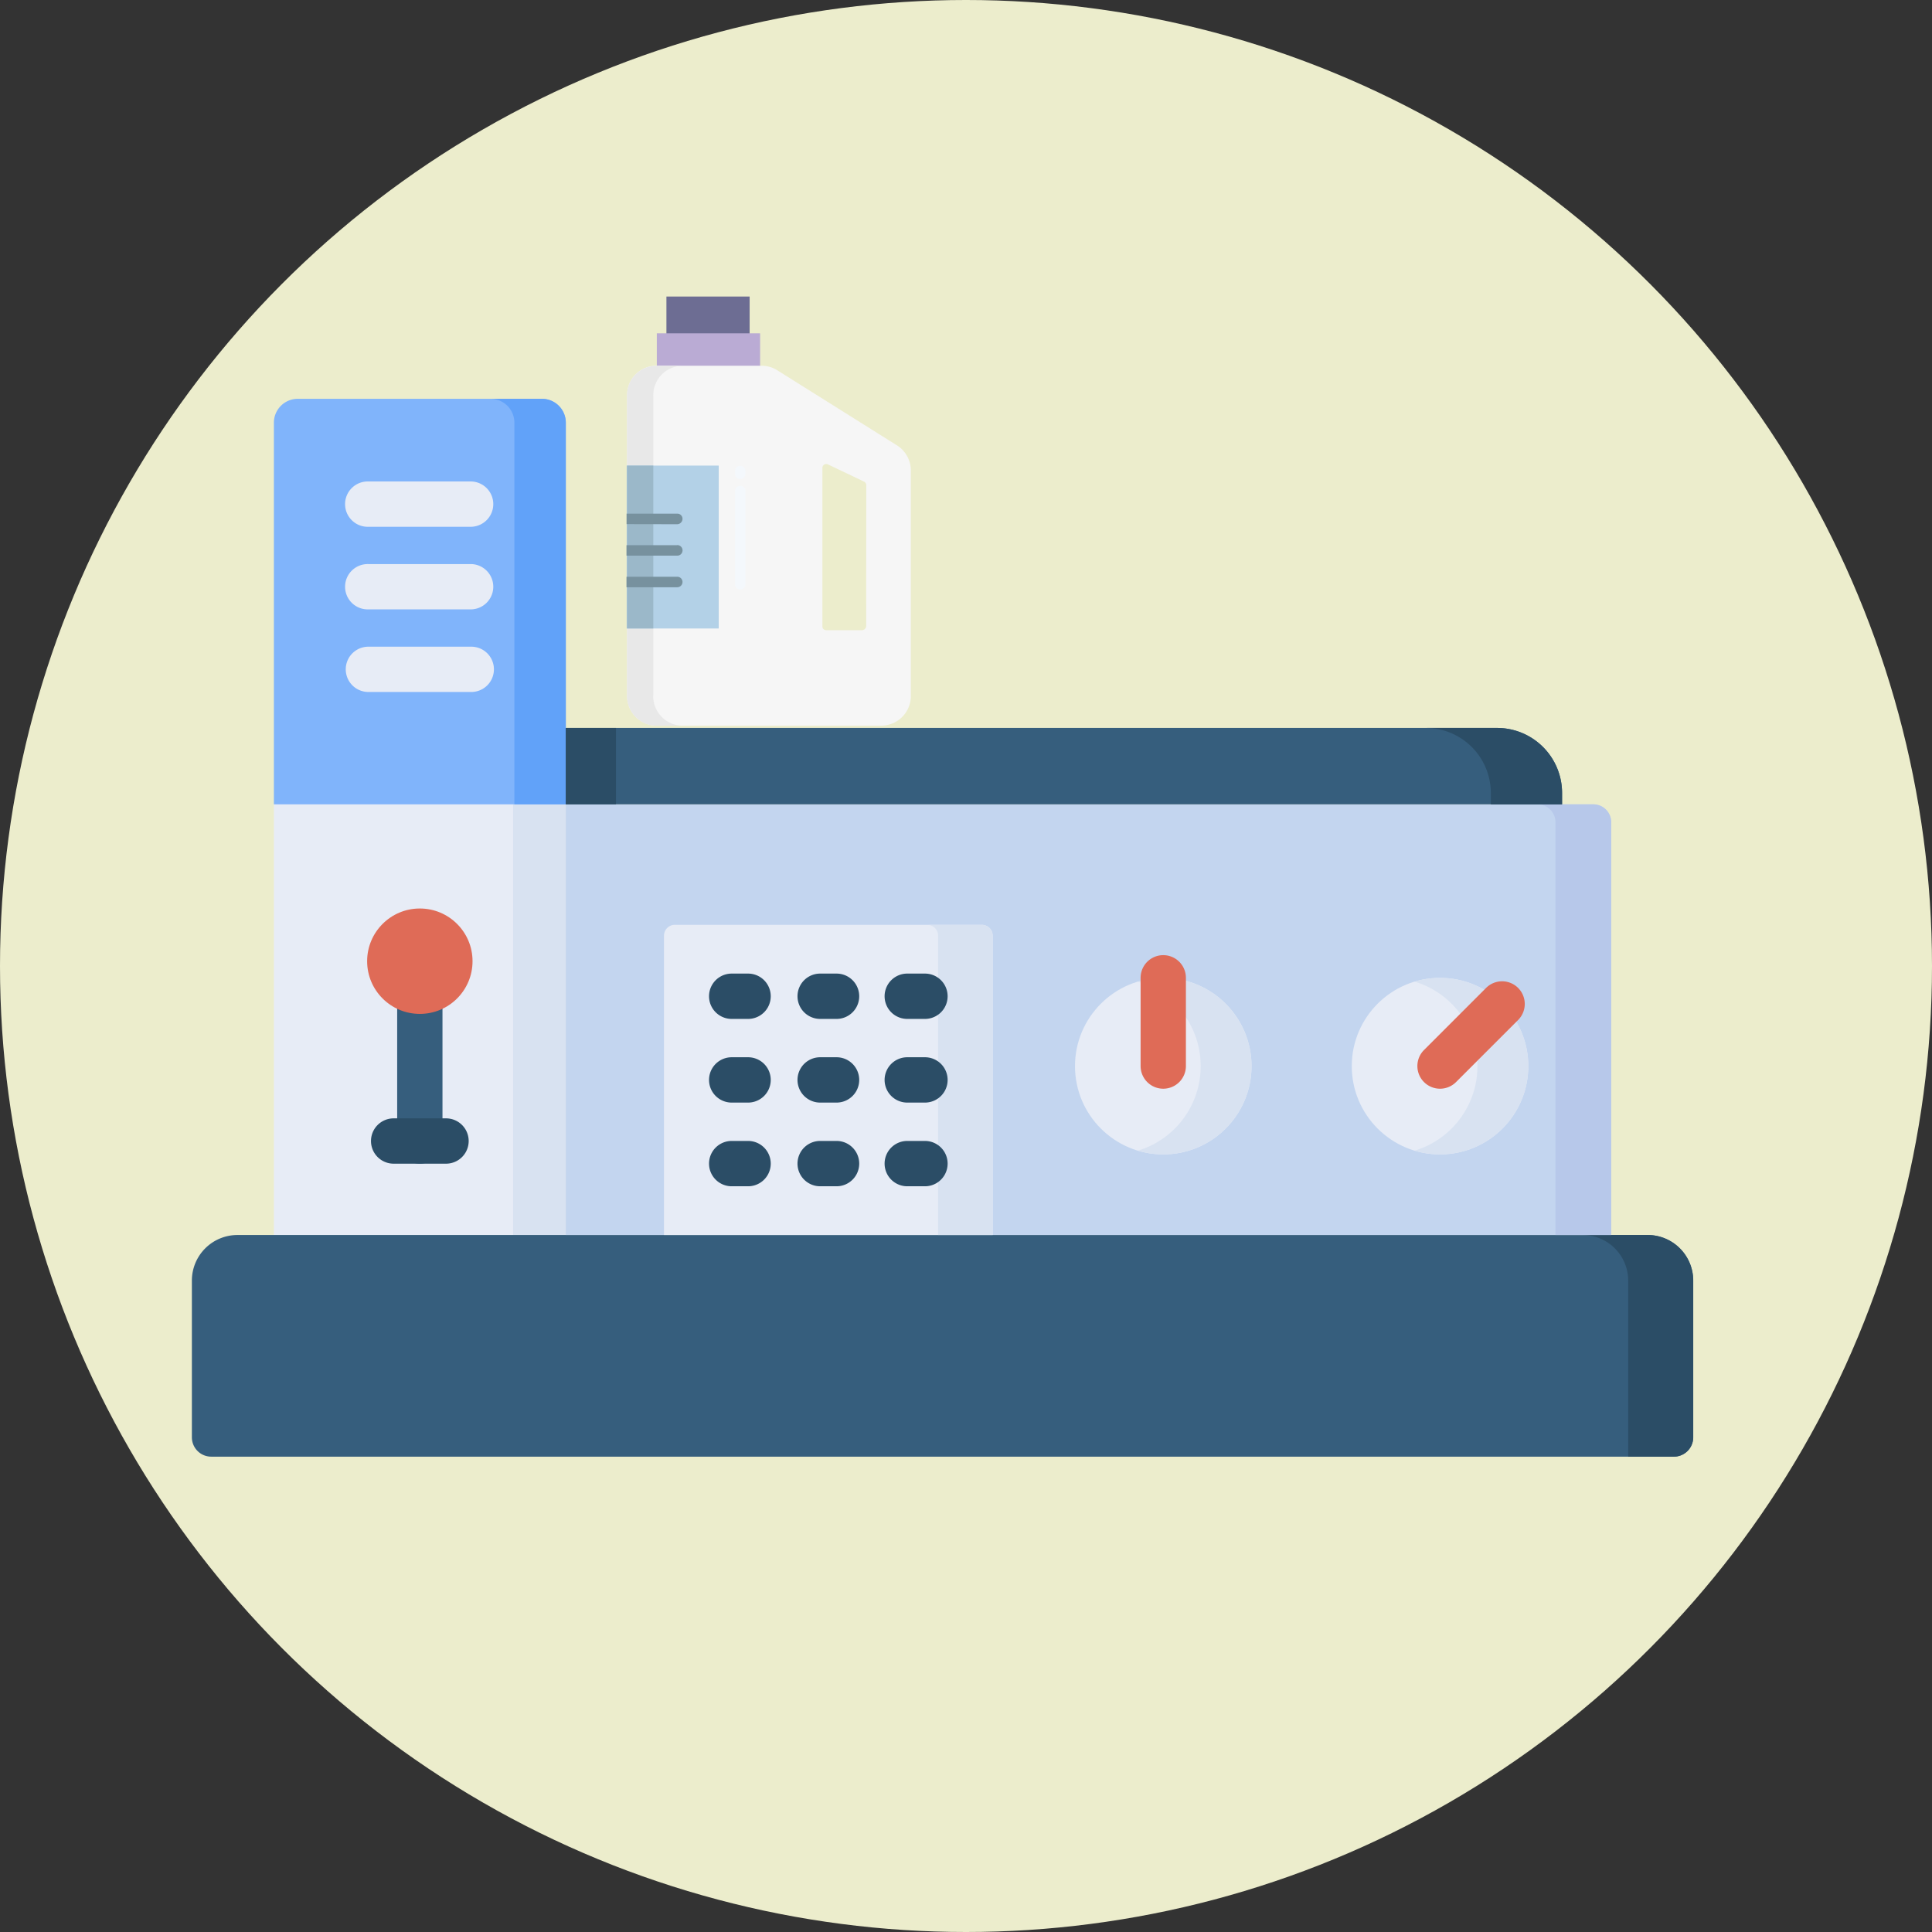 <svg xmlns="http://www.w3.org/2000/svg" width="101" height="101" viewBox="0 0 101 101"><rect x="0" y="0" width="101" height="101" fill="#333333" stroke="none"/><g transform="translate(-750 -2592)"><circle cx="50.5" cy="50.5" r="50.5" transform="translate(750 2592)" fill="#ecedcc"/><g transform="translate(119.542 2060.315)"><path d="M660.036,596.248h-15.26V573.734l2.243-3.159h10.42l2.6,3.159Z" fill="#e7ecf6"/><path d="M657.281,570.575v25.673h2.755V573.734Z" fill="#d8e2f1"/><path d="M717.964,607.835H641.5a1.011,1.011,0,0,1-1.011-1.011V598.63a2.382,2.382,0,0,1,2.383-2.382h73.722a2.382,2.382,0,0,1,2.383,2.382v8.194a1.011,1.011,0,0,1-1.011,1.011Z" fill="#365e7d"/><path d="M716.592,596.248h-3.4a2.382,2.382,0,0,1,2.383,2.382v9.205h2.388a1.011,1.011,0,0,0,1.01-1.011V598.63A2.381,2.381,0,0,0,716.592,596.248Z" fill="#2b4d66"/><path d="M658.787,552.534H646.025a1.249,1.249,0,0,0-1.249,1.249v19.951h15.26V553.783A1.249,1.249,0,0,0,658.787,552.534Z" fill="#80b4fb"/><path d="M658.787,552.534H656.1a1.249,1.249,0,0,1,1.249,1.249v19.951h2.689V553.783A1.249,1.249,0,0,0,658.787,552.534Z" fill="#61a2f9"/><path d="M714.686,596.248h-54.65V573.734h53.716a.934.934,0,0,1,.934.934Z" fill="#c3d5ef"/><path d="M713.752,573.734h-2.913a.934.934,0,0,1,.934.934v21.58h2.913v-21.58A.934.934,0,0,0,713.752,573.734Z" fill="#b7c8ea"/><path d="M708.724,569.74H660.036v3.994h52.083v-.6a3.4,3.4,0,0,0-3.4-3.394Z" fill="#365e7d"/><path d="M660.036,569.74h2.623v3.994h-2.623Z" fill="#2b4d66"/><path d="M708.724,569.74H705a3.4,3.4,0,0,1,3.394,3.4v.6h3.725v-.6A3.4,3.4,0,0,0,708.724,569.74Z" fill="#2b4d66"/><path d="M652.406,592.519a1.186,1.186,0,0,1-1.185-1.185v-6.96a1.185,1.185,0,1,1,2.369,0v6.96a1.185,1.185,0,0,1-1.184,1.185Z" fill="#365e7d"/><circle cx="2.755" cy="2.755" r="2.755" transform="translate(649.651 579.179)" fill="#df6b57"/><path d="M682.353,596.248H665.17V580.6a.568.568,0,0,1,.568-.568h16.047a.568.568,0,0,1,.568.568Z" fill="#e7ecf6"/><path d="M681.785,580.033h-2.853a.568.568,0,0,1,.568.568v15.647h2.853V580.6A.568.568,0,0,0,681.785,580.033Z" fill="#d8e2f1"/><circle cx="4.614" cy="4.614" r="4.614" transform="translate(686.656 582.806)" fill="#e7ecf6"/><path d="M691.27,582.806a4.583,4.583,0,0,0-1.328.195,4.614,4.614,0,0,1,0,8.837,4.614,4.614,0,1,0,1.328-9.032Z" fill="#d8e2f1"/><path d="M691.27,588.6a1.185,1.185,0,0,1-1.184-1.185v-4.613a1.184,1.184,0,1,1,2.368,0v4.613A1.185,1.185,0,0,1,691.27,588.6Z" fill="#df6b57"/><circle cx="4.614" cy="4.614" r="4.614" transform="translate(701.125 582.806)" fill="#e7ecf6"/><path d="M705.738,582.806a4.594,4.594,0,0,0-1.328.195,4.614,4.614,0,0,1,0,8.837,4.614,4.614,0,1,0,1.328-9.032Z" fill="#d8e2f1"/><path d="M705.738,588.6a1.185,1.185,0,0,1-.837-2.022l3.262-3.263a1.185,1.185,0,0,1,1.675,1.676l-3.262,3.262A1.183,1.183,0,0,1,705.738,588.6Z" fill="#df6b57"/><path d="M669.6,584.951h-.925a1.185,1.185,0,0,1,0-2.369h.925a1.185,1.185,0,0,1,0,2.369Z" fill="#2b4d66"/><path d="M674.224,584.951H673.3a1.185,1.185,0,0,1,0-2.369h.925a1.185,1.185,0,0,1,0,2.369Z" fill="#2b4d66"/><path d="M678.847,584.951h-.925a1.185,1.185,0,1,1,0-2.369h.925a1.185,1.185,0,0,1,0,2.369Z" fill="#2b4d66"/><path d="M669.6,589.325h-.925a1.185,1.185,0,0,1,0-2.369h.925a1.185,1.185,0,0,1,0,2.369Z" fill="#2b4d66"/><path d="M674.224,589.325H673.3a1.185,1.185,0,0,1,0-2.369h.925a1.185,1.185,0,0,1,0,2.369Z" fill="#2b4d66"/><path d="M678.847,589.325h-.925a1.185,1.185,0,1,1,0-2.369h.925a1.185,1.185,0,0,1,0,2.369Z" fill="#2b4d66"/><path d="M669.6,593.7h-.925a1.185,1.185,0,0,1,0-2.369h.925a1.185,1.185,0,0,1,0,2.369Z" fill="#2b4d66"/><path d="M674.224,593.7H673.3a1.185,1.185,0,0,1,0-2.369h.925a1.185,1.185,0,0,1,0,2.369Z" fill="#2b4d66"/><path d="M678.847,593.7h-.925a1.185,1.185,0,1,1,0-2.369h.925a1.185,1.185,0,0,1,0,2.369Z" fill="#2b4d66"/><path d="M655.095,559.224h-5.378a1.185,1.185,0,1,1,0-2.369h5.378a1.185,1.185,0,0,1,0,2.369Z" fill="#e7ecf6"/><path d="M655.095,563.542h-5.378a1.185,1.185,0,1,1,0-2.369h5.378a1.185,1.185,0,0,1,0,2.369Z" fill="#e7ecf6"/><path d="M655.095,567.86h-5.378a1.184,1.184,0,1,1,0-2.368h5.378a1.184,1.184,0,1,1,0,2.368Z" fill="#e7ecf6"/><path d="M653.775,592.519h-2.738a1.184,1.184,0,0,1,0-2.369h2.738a1.184,1.184,0,0,1,0,2.369Z" fill="#2b4d66"/></g><g transform="translate(95.391 2057.055)"><g transform="translate(687.37 550.447)"><path d="M689.216,550.447h4.35v1.969h-4.35Z" transform="translate(-687.138 -550.447)" fill="#6d6d93"/><path d="M693.635,552.156h-4.866v1.74h5.4v-1.74Z" transform="translate(-687.194 -550.233)" fill="#baabd4"/><path d="M701.5,557.827l-6.269-3.934a1.548,1.548,0,0,0-.828-.232h-5.468a1.534,1.534,0,0,0-1.546,1.522v15.729a1.549,1.549,0,0,0,1.533,1.565h11.755a1.55,1.55,0,0,0,1.546-1.552V559.152a1.561,1.561,0,0,0-.722-1.326Zm-1.613,9.442a.22.22,0,0,1-.211.218h-1.887a.2.2,0,0,1-.191-.218v-8.26a.2.2,0,0,1,.2-.208.205.205,0,0,1,.093.019l1.885.9a.205.205,0,0,1,.116.188Z" transform="translate(-687.367 -550.044)" fill="#f6f6f6"/><path d="M688.759,570.913v-15.7a1.535,1.535,0,0,1,1.521-1.548h-1.348a1.534,1.534,0,0,0-1.546,1.522v15.729a1.549,1.549,0,0,0,1.533,1.565H690.3a1.55,1.55,0,0,1-1.546-1.552Z" transform="translate(-687.367 -550.044)" fill="#e8e8e8"/><path d="M687.369,566.815V558.3h.012l4.8,0,0,8.516-4.8,0Z" transform="translate(-687.369 -549.463)" fill="#b3d1e7"/><path d="M687.386,558.3v8.516h1.373V558.3Z" transform="translate(-687.367 -549.463)" fill="#9bb8c9"/></g><g transform="translate(687.361 559.315)"><g transform="translate(0 2.482)"><path d="M690.014,563.466h-2.653v.549h2.653a.275.275,0,0,0,0-.55Z" transform="translate(-687.361 -560.167)" fill="#77919e"/><path d="M690.014,562l-2.653,0v.548h2.653a.277.277,0,1,0,0-.554Z" transform="translate(-687.361 -560.351)" fill="#77919e"/><path d="M690.014,561.087a.283.283,0,0,0,.275-.284.269.269,0,0,0-.271-.269h0l-2.653,0v.548Z" transform="translate(-687.361 -560.534)" fill="#77919e"/></g><g transform="translate(5.672)"><path d="M692.677,559a.274.274,0,0,1-.275-.275V558.6a.275.275,0,1,1,.549,0v.123A.274.274,0,0,1,692.677,559Z" transform="translate(-692.402 -558.328)" fill="#f4f8fc"/></g><g transform="translate(5.672 1.011)"><path d="M692.677,564.661a.275.275,0,0,1-.275-.275V559.5a.275.275,0,0,1,.549,0v4.886A.275.275,0,0,1,692.677,564.661Z" transform="translate(-692.402 -559.226)" fill="#f4f8fc"/></g></g></g></g></svg>